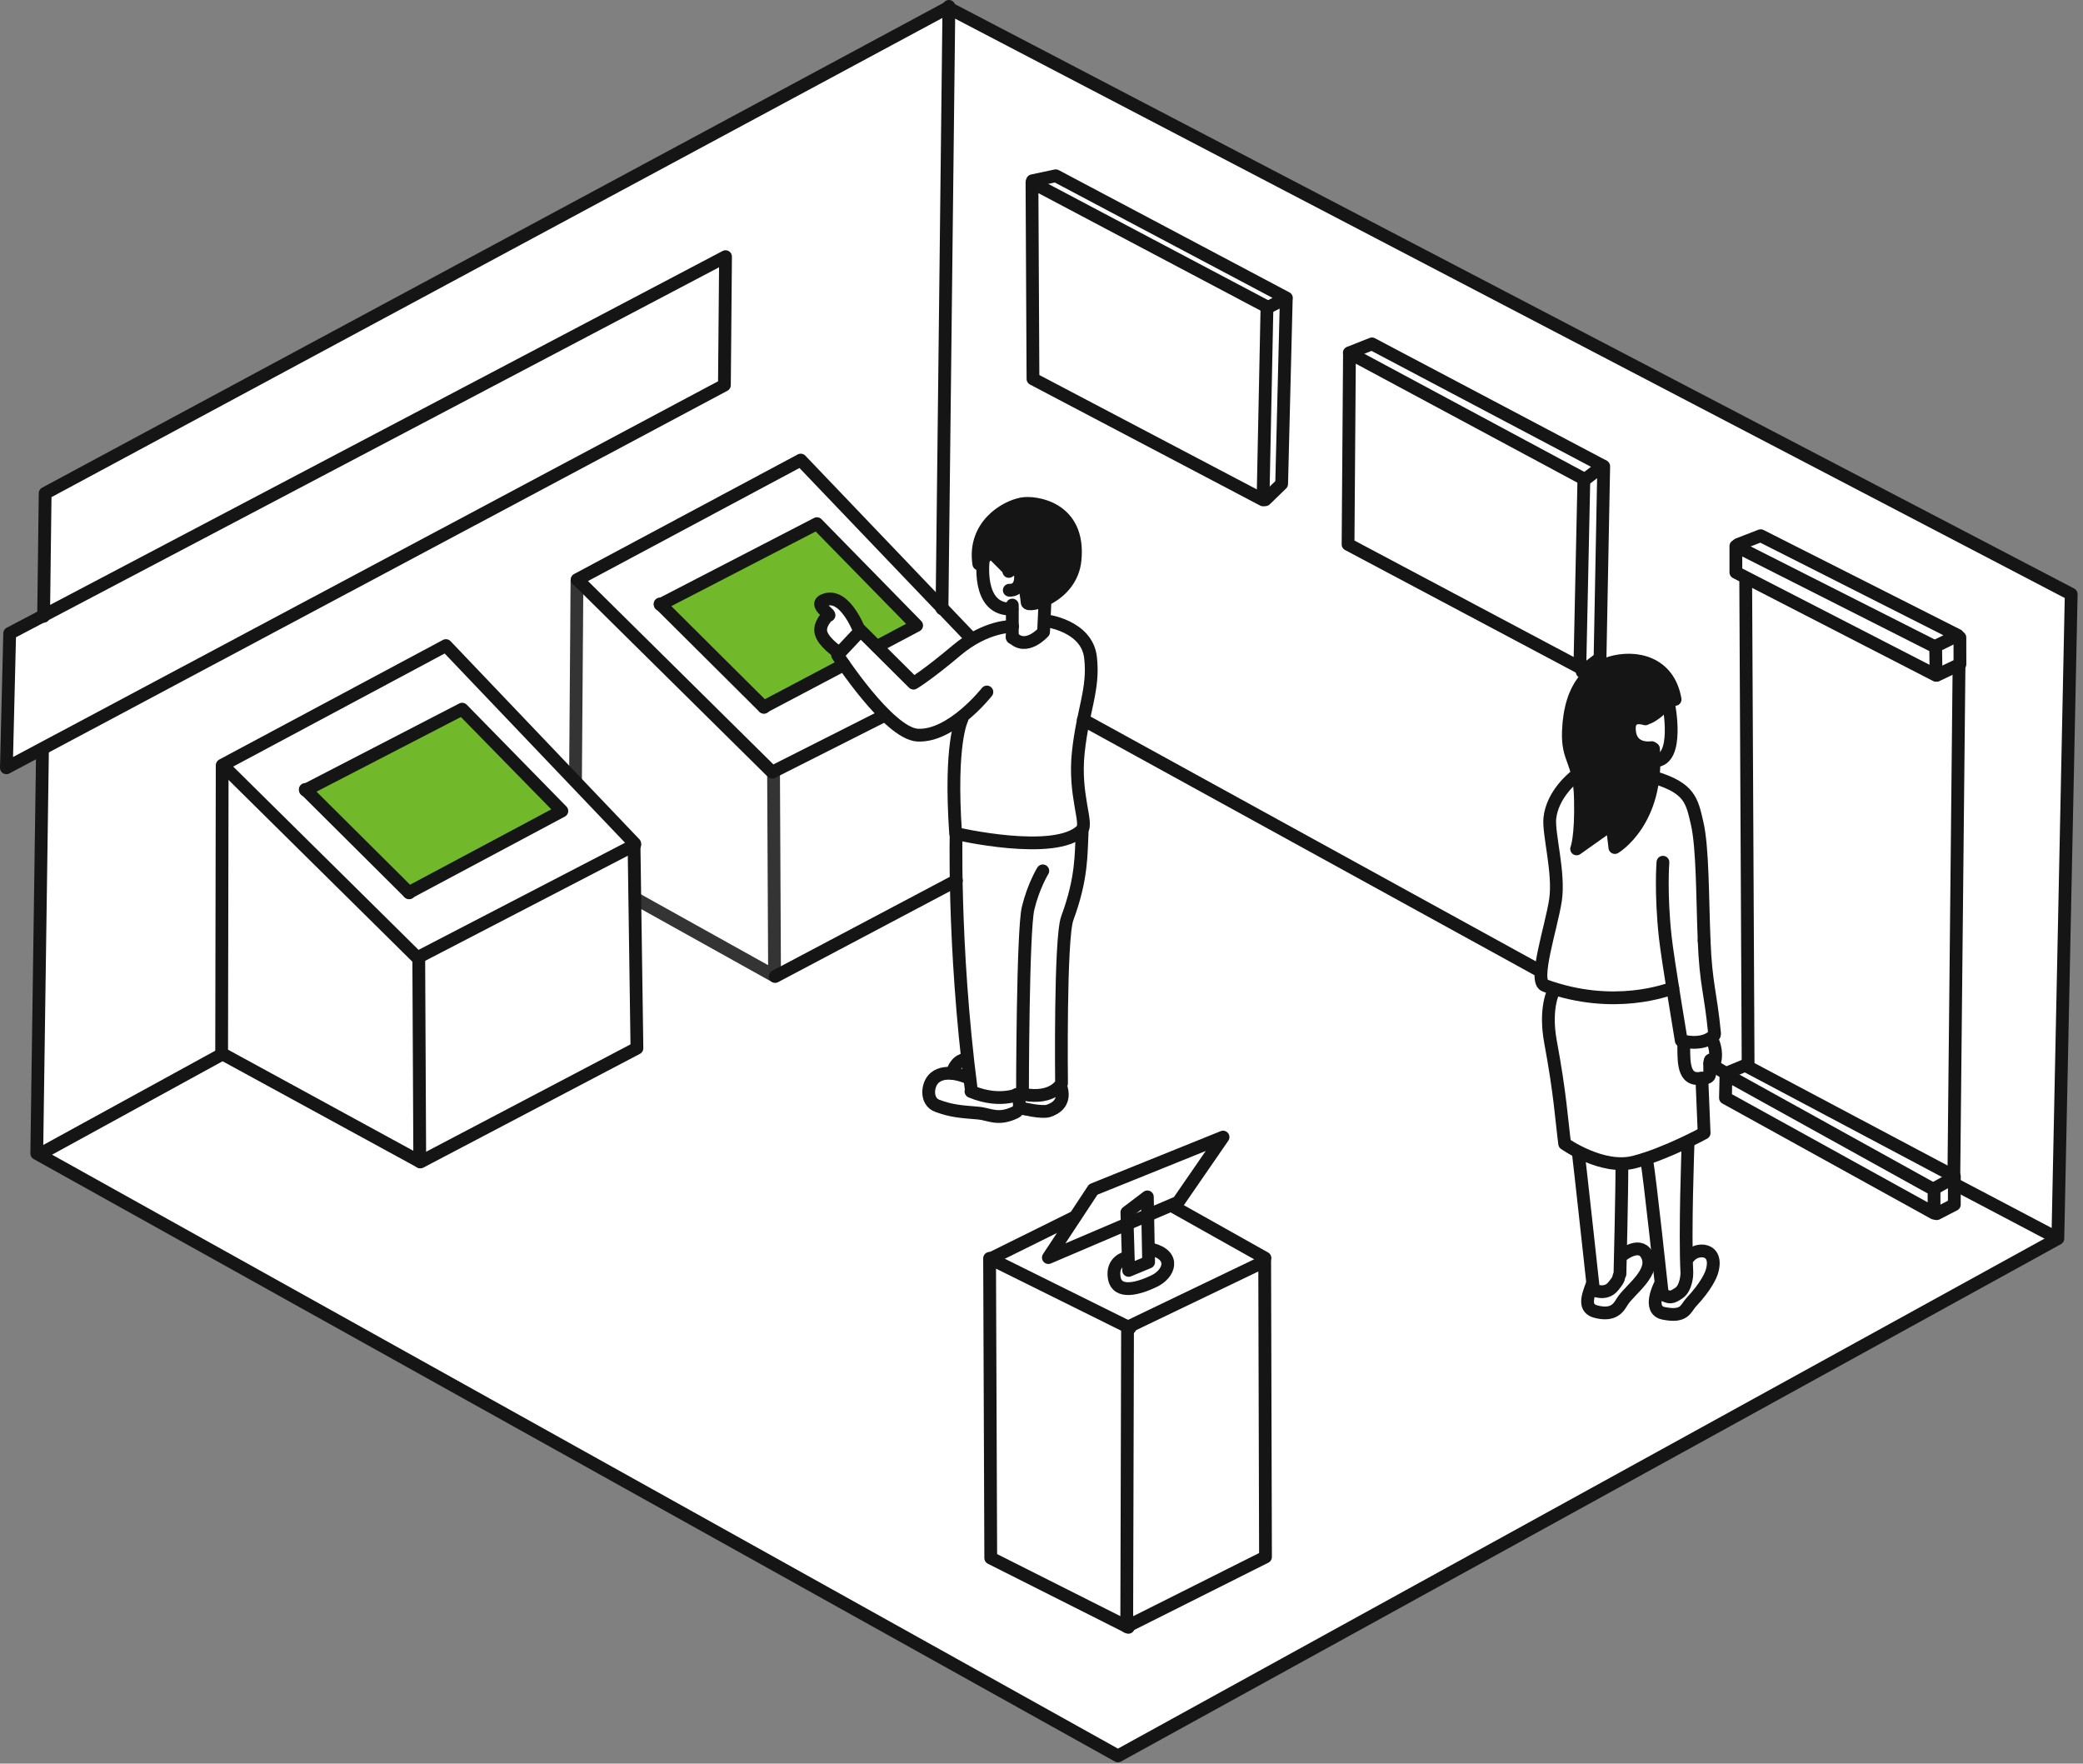 <svg width="326" height="276" viewBox="0 0 326 276" fill="none" xmlns="http://www.w3.org/2000/svg">
<rect x="0" y="0" width="326" height="276" fill="#808080" stroke="none"/>
<path d="M6.5 117L6 180L175 274.5L322 193.5L324 93L148.5 1.5L7 77V96L1.5 98.5L1 119.5L6.5 117Z" fill="white"/>
<path d="M128.5 82.5L104.5 94.5L119.5 110.5L132 104L131 102L128.5 99L129.5 96.5L128.5 95V94H131L133 96.5L134.5 99L137 101L143 97.5L128.5 82.5Z" fill="#71B82B"/>
<path d="M72.5 111.5L48.5 124L63.5 139.5L88 127.5L72.5 111.5Z" fill="#71B82B"/>
<path d="M155 86L157.5 89H159.5V91L161 94.5L164 93.5L168 89V82.5L164 79.5H158L154 82.5L153 88L155 86Z" fill="#151515"/>
<path d="M260 105.5L262.5 109.5L258 113H256L255 114.5L256 116L258.5 116.5L259 120.5L258 126L256 129.5L252.5 132V129.5L247 132V122L246 117V111.5L248 107C254.4 101.4 258.667 103.667 260 105.5Z" fill="#151515"/>
<path d="M261.63 109.282C262.623 108 259.925 111.457 258 112.292" stroke="#151515" stroke-width="2" stroke-linecap="round" stroke-linejoin="round"/>
<path d="M132.075 104.023L119.529 110.647" stroke="#151515" stroke-width="2" stroke-linecap="round" stroke-linejoin="round"/>
<path d="M149.676 137.808L121.317 152.813" stroke="#151515" stroke-width="2" stroke-linecap="round" stroke-linejoin="round"/>
<path d="M165.992 169.911C166.924 172.546 165.174 173.487 164.115 173.84C163.056 174.193 160.071 173.464 160.071 173.464" stroke="#151515" stroke-width="2" stroke-linecap="round" stroke-linejoin="round"/>
<path d="M103.301 94.515L119.562 110.694" stroke="#151515" stroke-width="2" stroke-linecap="round" stroke-linejoin="round"/>
<path d="M1.516 99.121L113.551 40.166L113.374 60.272L1 120.156L1.516 99.121Z" stroke="#151515" stroke-width="2" stroke-linecap="round" stroke-linejoin="round"/>
<path d="M169.359 130.307C169.176 133.51 169.391 137.347 167.039 143.689C165.875 146.828 166.136 169.547 166.136 169.547C166.136 169.547 164.807 172.125 160.169 171.256" stroke="#151515" stroke-width="2" stroke-linecap="round" stroke-linejoin="round"/>
<path d="M155.348 196.823L168.162 190.481" stroke="#151515" stroke-width="2" stroke-linecap="round" stroke-linejoin="round"/>
<path opacity="0.865" d="M90.299 90.88L90.07 121.9" stroke="#151515" stroke-width="2" stroke-linecap="round" stroke-linejoin="round"/>
<path d="M161.51 28.563L161.666 59.294L197.67 78.228L198.289 48.012L161.51 28.563Z" stroke="#151515" stroke-width="2" stroke-linecap="round" stroke-linejoin="round"/>
<path d="M260.258 134.934C260.258 134.934 259.869 139.67 260.621 146.643C260.985 150.001 263.125 162.839 263.125 162.839C263.125 162.839 266.406 163.875 268.298 161.983" stroke="#151515" stroke-width="2" stroke-linecap="round" stroke-linejoin="round"/>
<path d="M148.508 1L147.427 95.263" stroke="#151515" stroke-width="2" stroke-linecap="round" stroke-linejoin="round"/>
<path d="M149.634 130.653C149.698 128.15 149.02 147.485 152.013 170.574" stroke="#151515" stroke-width="2" stroke-linecap="round" stroke-linejoin="round"/>
<path d="M34.772 119.91L34.688 164.863L65.694 181.781L65.541 150.377" stroke="#151515" stroke-width="2" stroke-linecap="round" stroke-linejoin="round"/>
<path d="M264.33 196.72C265.471 195.177 269.073 195.202 267.909 199.037C267.762 199.513 267.106 201.211 264.673 203.807C263.814 204.721 263.713 206.227 260.328 205.521C257.81 204.995 259.76 201.162 259.76 201.162" stroke="#151515" stroke-width="2" stroke-linecap="round" stroke-linejoin="round"/>
<path d="M158.475 98.022C158.475 98.022 154.343 97.881 149.731 101.769C145.12 105.657 142.972 106.912 142.972 106.912L134.693 98.677L131.083 102.522C131.083 102.522 139.042 114.805 143.615 115.045C148.929 115.325 154.453 108.291 154.453 108.291" stroke="#151515" stroke-width="2" stroke-linecap="round" stroke-linejoin="round"/>
<path d="M34.911 119.802L65.32 149.87L99.333 132.231" stroke="#151515" stroke-width="2" stroke-linecap="round" stroke-linejoin="round"/>
<path d="M264.19 178.857C264.163 179.992 263.675 192.751 264.006 199.215C264.019 199.426 263.913 201.581 262.756 202.355C261.579 203.142 261.374 203.125 260.167 202.558C260.167 202.558 258.105 183.282 257.731 181.735" stroke="#151515" stroke-width="2" stroke-linecap="round" stroke-linejoin="round"/>
<path d="M302.697 186.016L305.862 184.258V188.516L303.106 189.936" stroke="#151515" stroke-width="2" stroke-linecap="round" stroke-linejoin="round"/>
<path d="M306.6 103.964L305.786 184.16" stroke="#151515" stroke-width="2" stroke-linecap="round" stroke-linejoin="round"/>
<path d="M158.432 94.69V99.806" stroke="#151515" stroke-width="2" stroke-linecap="round" stroke-linejoin="round"/>
<path d="M34.792 119.743L69.791 101.03L99.341 132.03" stroke="#151515" stroke-width="2" stroke-linecap="round" stroke-linejoin="round"/>
<path d="M211.176 55.22L214.718 53.816L250.848 72.898L248.055 75.031" stroke="#151515" stroke-width="2" stroke-linecap="round" stroke-linejoin="round"/>
<path d="M161.58 28.285L165.233 27.509L201.331 46.637L198.458 48.096" stroke="#151515" stroke-width="2" stroke-linecap="round" stroke-linejoin="round"/>
<path d="M246.372 121.591C246.372 121.591 242.96 124.24 242.559 128.035C242.302 130.476 244.084 136.625 243.442 140.864C242.8 145.104 239.93 153.554 241.772 154.226C252.692 158.209 261.167 154.812 261.801 154.63" stroke="#151515" stroke-width="2" stroke-linecap="round" stroke-linejoin="round"/>
<path d="M176.466 207.699L176.338 254.552L198.057 243.658L197.929 197.391L176.466 207.699Z" stroke="#151515" stroke-width="2" stroke-linecap="round" stroke-linejoin="round"/>
<path d="M151.163 165.792C151.163 165.792 149.7 165.682 149.001 167.955" stroke="#151515" stroke-width="2" stroke-linecap="round" stroke-linejoin="round"/>
<path d="M271.672 85.461V89.571L303.002 105.688L302.942 101.273L271.672 85.461Z" stroke="#151515" stroke-width="2" stroke-linecap="round" stroke-linejoin="round"/>
<path d="M157.887 89.426C157.887 89.426 159.724 88.03 159.724 90.307C159.724 92.585 157.96 92.365 157.96 92.365" stroke="#151515" stroke-width="2" stroke-linecap="round" stroke-linejoin="round"/>
<path d="M243.184 154.997C243.184 154.997 241.669 157.694 242.671 163.091C244.182 171.224 244.366 175.031 244.879 178.985C244.879 178.985 250.755 183.14 255.751 181.862C260.745 180.584 266.704 177.31 266.704 177.31L266.347 168.724" stroke="#151515" stroke-width="2" stroke-linecap="round" stroke-linejoin="round"/>
<path d="M176.361 189.734L176.64 198.811L179.765 197.512L179.568 187.305L176.361 189.734Z" stroke="#151515" stroke-width="2" stroke-linecap="round" stroke-linejoin="round"/>
<path d="M6.465 180.487L34.79 164.966" stroke="#151515" stroke-width="2" stroke-linecap="round" stroke-linejoin="round"/>
<path d="M211.198 55.25L210.977 85.194L247.254 104.462L247.885 74.946L211.198 55.25Z" stroke="#151515" stroke-width="2" stroke-linecap="round" stroke-linejoin="round"/>
<path d="M201.3 47.075L200.584 75.726L198.027 78.209" stroke="#151515" stroke-width="2" stroke-linecap="round" stroke-linejoin="round"/>
<path d="M134.67 99.124C134.67 99.124 132.465 92.879 129.233 93.834C126.878 94.53 130.509 96.332 129.6 96.332C129.529 96.332 128.129 97.693 128.498 99.05C128.895 100.511 131.068 101.977 131.068 101.977" stroke="#151515" stroke-width="2" stroke-linecap="round" stroke-linejoin="round"/>
<path d="M267.583 166.441L270.445 168.18" stroke="#151515" stroke-width="2" stroke-linecap="round" stroke-linejoin="round"/>
<path d="M47.805 123.658L72.329 110.98L87.932 126.912L64.002 139.677" stroke="#151515" stroke-width="2" stroke-linecap="round" stroke-linejoin="round"/>
<path d="M262.16 109.458C261.154 103.606 255.956 102.582 252.088 103.71C249.093 104.583 245.751 107.095 245.463 114.42C245.281 119.049 247.201 118.925 247.345 125.009C247.491 131.092 246.749 132.849 246.749 132.849L252.293 128.922L252.735 132.634C252.735 132.634 259.634 128.568 258.782 117.181" stroke="#151515" stroke-width="2" stroke-linecap="round" stroke-linejoin="round"/>
<path d="M303.151 105.662L306.741 103.953L306.733 99.765" stroke="#151515" stroke-width="2" stroke-linecap="round" stroke-linejoin="round"/>
<path d="M151.46 168.647C151.46 168.647 148.125 167.08 146.272 168.676C145.092 169.692 144.844 172.372 146.684 173.052C148.897 173.871 150.336 173.967 153.017 174.185C154.922 174.339 156.115 175.394 158.886 174.082C160.211 173.454 159.123 171.269 159.123 171.269" stroke="#151515" stroke-width="2" stroke-linecap="round" stroke-linejoin="round"/>
<path d="M47.774 123.545L64.034 139.723" stroke="#151515" stroke-width="2" stroke-linecap="round" stroke-linejoin="round"/>
<path d="M266.704 147.188C266.974 154.086 267.702 155.175 268.336 161.71" stroke="#151515" stroke-width="2" stroke-linecap="round" stroke-linejoin="round"/>
<path d="M272.016 85.204L275.555 83.833L306.395 99.428L302.929 101.132" stroke="#151515" stroke-width="2" stroke-linecap="round" stroke-linejoin="round"/>
<path d="M163.203 136.284C163.203 136.284 161.75 138.629 160.903 142.133C160.056 145.636 160.026 170.961 160.026 170.961C160.026 170.961 156.869 172.862 151.962 170.81" stroke="#151515" stroke-width="2" stroke-linecap="round" stroke-linejoin="round"/>
<path d="M171.1 186.147L164.073 196.806L184.387 188.138L191.413 177.948L171.1 186.147Z" stroke="#151515" stroke-width="2" stroke-linecap="round" stroke-linejoin="round"/>
<path opacity="0.865" d="M99.557 140.681L121.221 152.751L121.068 121.346" stroke="#151515" stroke-width="2" stroke-linecap="round" stroke-linejoin="round"/>
<path d="M253.814 196.492C253.814 196.492 256.486 194.307 257.664 196.244C259.351 199.024 255.031 201.834 253.892 203.689C253.334 204.592 252.601 205.972 249.82 205.277C247.858 204.786 248.358 203.089 249.242 200.835" stroke="#151515" stroke-width="2" stroke-linecap="round" stroke-linejoin="round"/>
<path d="M197.974 196.879L183.328 188.656" stroke="#151515" stroke-width="2" stroke-linecap="round" stroke-linejoin="round"/>
<path d="M169.542 112.653L241.013 151.943" stroke="#151515" stroke-width="2" stroke-linecap="round" stroke-linejoin="round"/>
<path d="M163.691 97.14C163.691 97.14 170.092 97.903 170.671 102.871C171.251 107.839 169.486 110.986 168.761 117.712C168.036 124.439 170.33 128.885 169.301 129.914C165.14 134.075 149.561 130.432 149.561 130.432C148.582 116.223 150.549 112.547 150.549 112.547" stroke="#151515" stroke-width="2" stroke-linecap="round" stroke-linejoin="round"/>
<path d="M6.648 117.493L5.754 180.511L174.962 274.791L322.064 193.83L324.155 92.987L148.361 1.207L7.065 77.199L6.826 96.45" stroke="#151515" stroke-width="2" stroke-linecap="round" stroke-linejoin="round"/>
<path d="M270.127 168.144L270.043 171.818L302.689 189.852V186.179L270.127 168.144Z" stroke="#151515" stroke-width="2" stroke-linecap="round" stroke-linejoin="round"/>
<path d="M90.439 90.772L120.848 120.84L138.494 111.93" stroke="#151515" stroke-width="2" stroke-linecap="round" stroke-linejoin="round"/>
<path d="M247.014 180.403C247.271 182.45 249.388 201.857 249.388 201.857C249.388 201.857 251.267 202.782 252.465 201.316C253.665 199.85 253.134 200.12 253.531 199.383C253.531 199.383 253.862 186.062 253.831 182.31" stroke="#151515" stroke-width="2" stroke-linecap="round" stroke-linejoin="round"/>
<path d="M163.545 94.128L163.324 98.904C163.324 98.904 160.532 102.063 158.401 99.638" stroke="#151515" stroke-width="2" stroke-linecap="round" stroke-linejoin="round"/>
<path d="M90.319 90.713L125.318 72L152.024 99.941" stroke="#151515" stroke-width="2" stroke-linecap="round" stroke-linejoin="round"/>
<path d="M257.5 112.5C257.5 112.5 254.669 111.479 255.028 114.51C255.383 117.54 258.5 117 258.5 117" stroke="#151515" stroke-width="2" stroke-linecap="round" stroke-linejoin="round"/>
<path d="M153.92 87.295C153.92 87.295 152.671 95.598 158.401 95.304" stroke="#151515" stroke-width="2" stroke-linecap="round" stroke-linejoin="round"/>
<path d="M306.362 185.545L321.955 193.752" stroke="#151515" stroke-width="2" stroke-linecap="round" stroke-linejoin="round"/>
<path d="M270.152 167.962L273.133 166.725L305.862 184.091" stroke="#151515" stroke-width="2" stroke-linecap="round" stroke-linejoin="round"/>
<path d="M261.164 110.249C261.164 110.249 262.892 118.967 259.053 119.059" stroke="#151515" stroke-width="2" stroke-linecap="round" stroke-linejoin="round"/>
<path d="M99.227 132.009L99.683 164.039L65.79 181.843" stroke="#151515" stroke-width="2" stroke-linecap="round" stroke-linejoin="round"/>
<path d="M267.886 162.574C267.886 162.574 268.654 163.875 268.477 165.59C268.298 167.305 267.674 164.898 267.59 166.359C267.472 168.429 268.121 168.724 265.756 168.784C263.208 168.847 263.569 165.413 263.508 162.988" stroke="#151515" stroke-width="2" stroke-linecap="round" stroke-linejoin="round"/>
<path d="M273.213 91.027L273.59 166.856" stroke="#151515" stroke-width="2" stroke-linecap="round" stroke-linejoin="round"/>
<path d="M250.99 72.978L250.414 103.005L247.623 105.143" stroke="#151515" stroke-width="2" stroke-linecap="round" stroke-linejoin="round"/>
<path d="M157.74 88.985L155.022 86.266L153.185 88.25C152.303 82.299 157.262 79.342 159.944 78.846C161.928 78.478 169.086 79.37 168.246 87.662C167.659 93.467 160.831 95.18 160.752 94.275C160.605 92.585 160.091 90.307 159.797 91.116" stroke="#151515" stroke-width="2" stroke-linecap="round" stroke-linejoin="round"/>
<path d="M176.849 207.816L154.875 196.923L155.057 243.824L176.594 254.668" stroke="#151515" stroke-width="2" stroke-linecap="round" stroke-linejoin="round"/>
<path d="M176.289 196.823C176.289 196.823 173.932 197.321 174.386 199.981C174.839 202.641 178.27 201.63 180.641 200.48C183.012 199.329 184.035 196.516 180.308 195.519" stroke="#151515" stroke-width="2" stroke-linecap="round" stroke-linejoin="round"/>
<path d="M258.982 121.684C264.476 123.366 264.797 125.312 265.613 128.852C266.492 132.654 266.431 140.289 266.704 147.187" stroke="#151515" stroke-width="2" stroke-linecap="round" stroke-linejoin="round"/>
<path d="M103.332 94.628L127.856 81.95L143.46 97.882L137.306 101.148" stroke="#151515" stroke-width="2" stroke-linecap="round" stroke-linejoin="round"/>
</svg>
